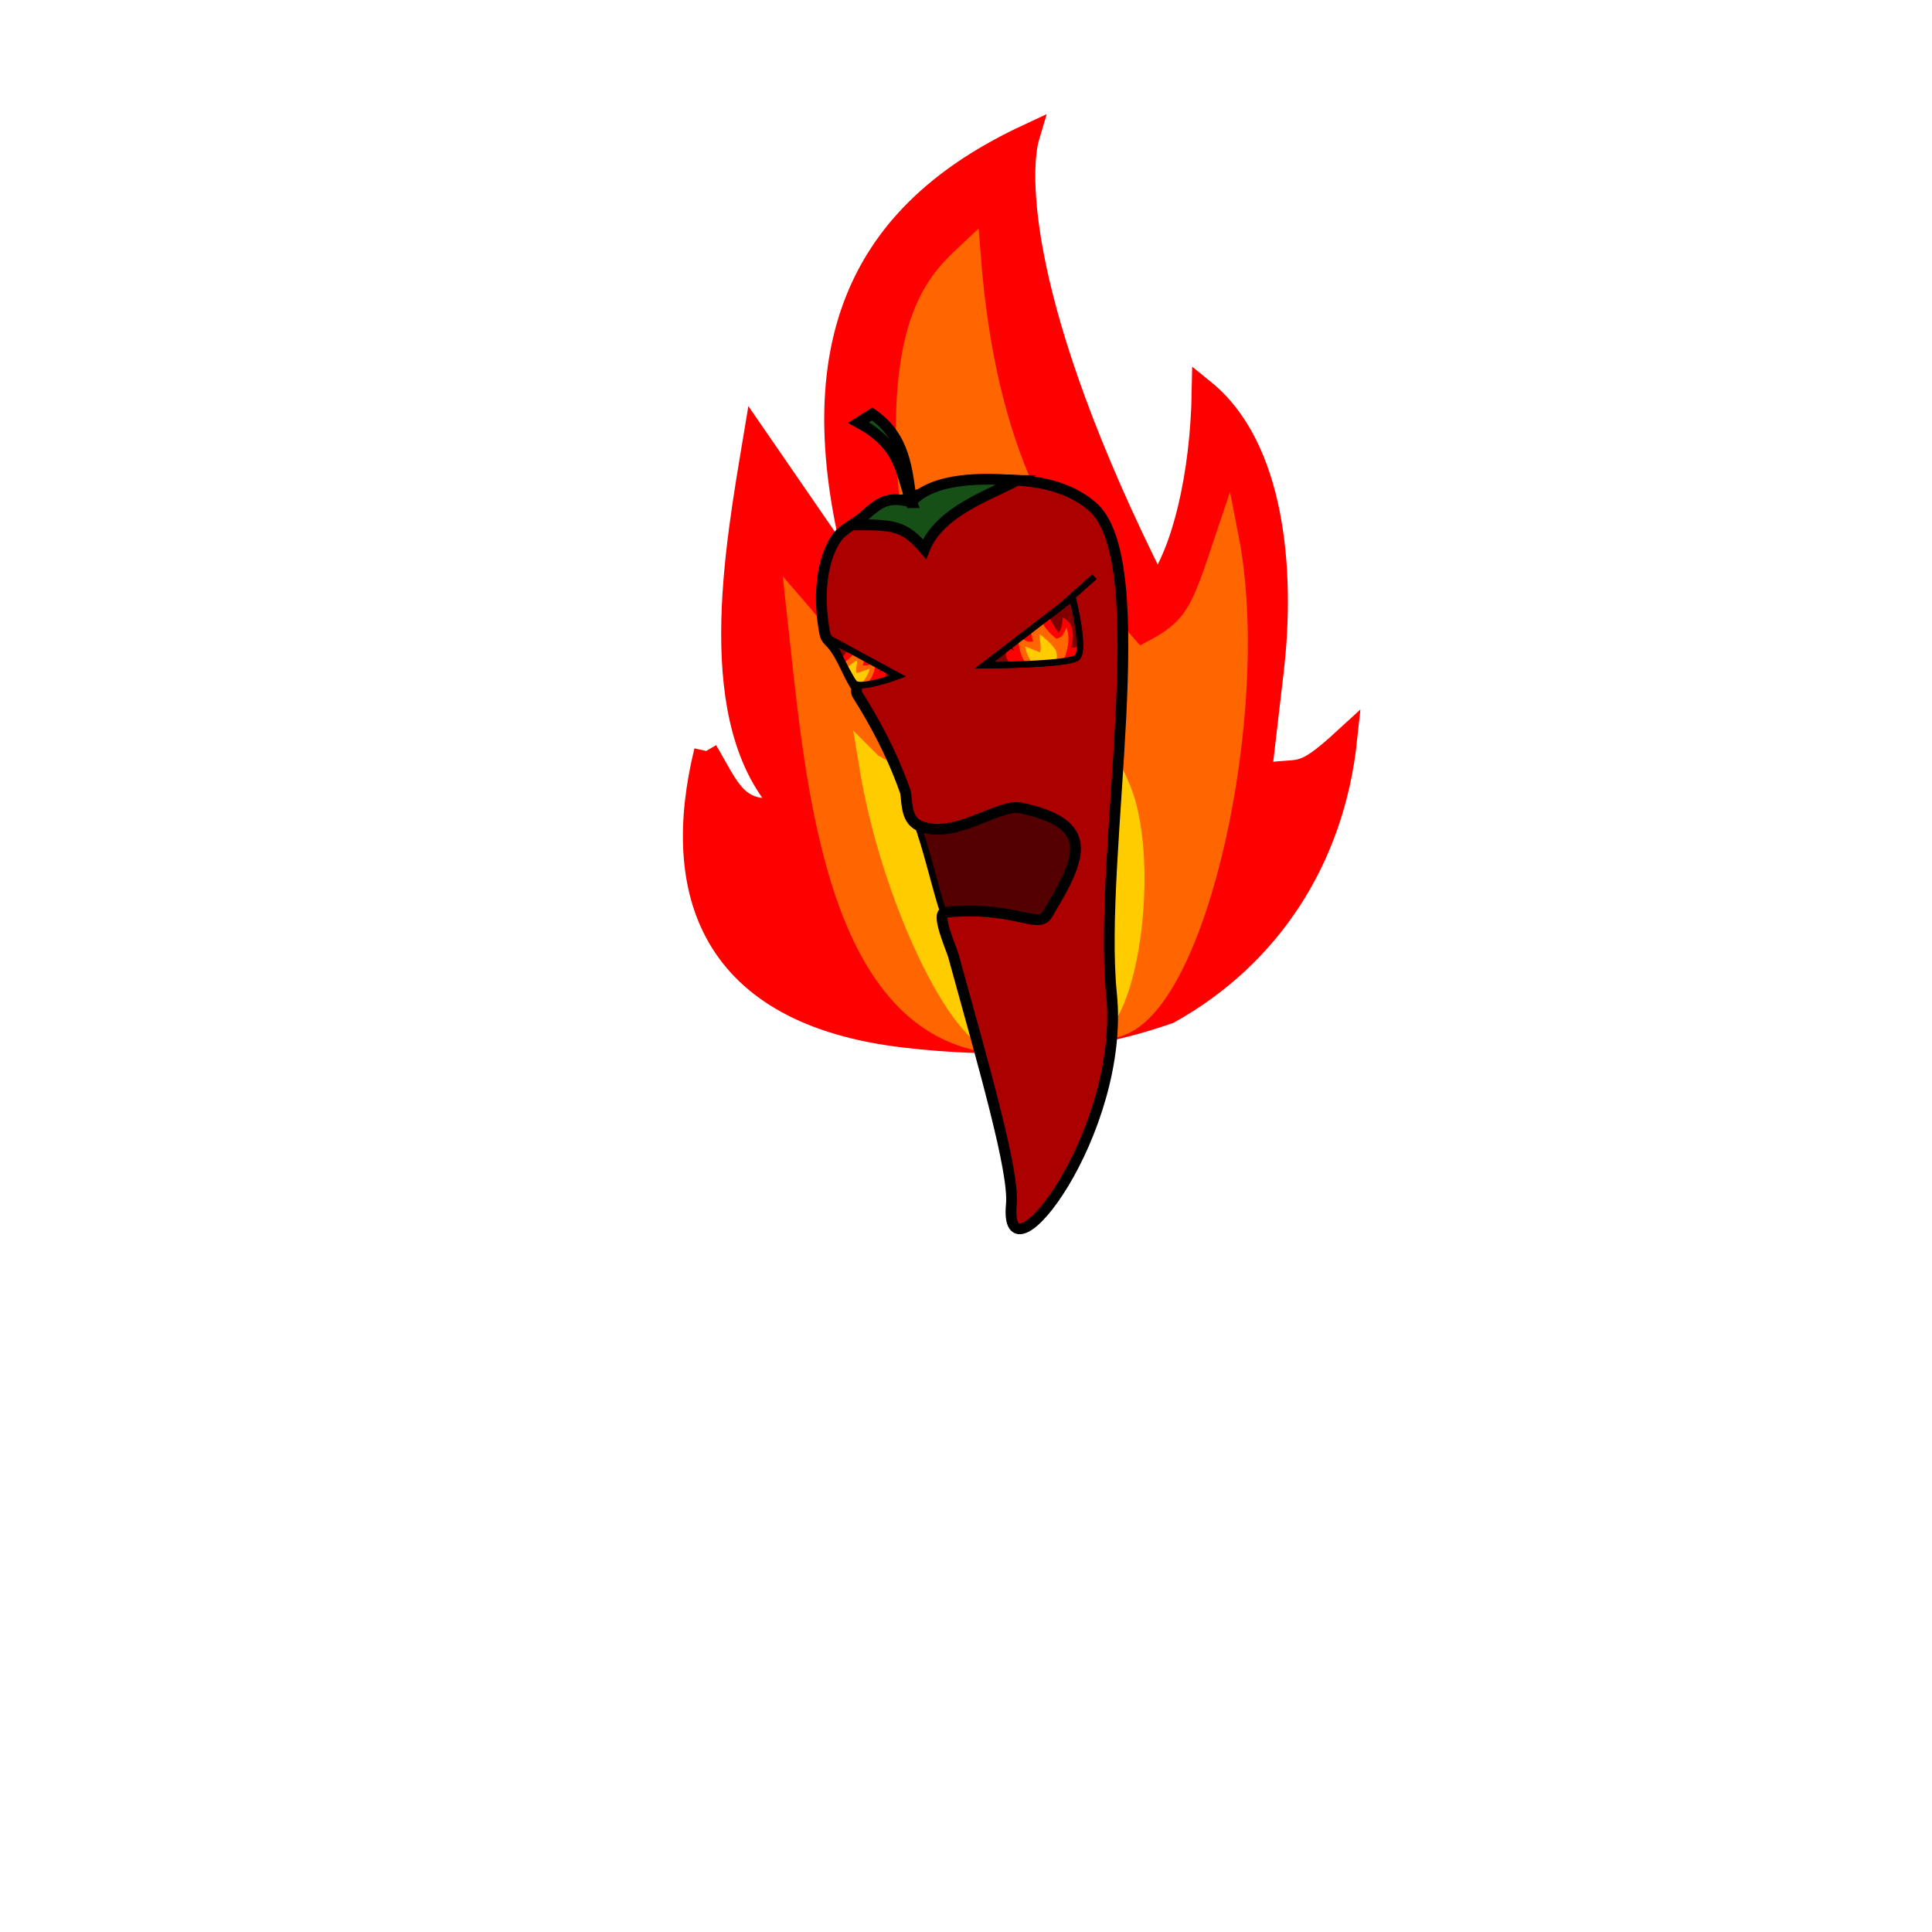 <?xml version="1.0" encoding="UTF-8" standalone="no"?>
<!-- Created with Inkscape (http://www.inkscape.org/) -->

<svg
   xmlns:dc="http://purl.org/dc/elements/1.1/"
   xmlns:cc="http://creativecommons.org/ns#"
   xmlns:rdf="http://www.w3.org/1999/02/22-rdf-syntax-ns#"
   xmlns:svg="http://www.w3.org/2000/svg"
   xmlns="http://www.w3.org/2000/svg"
   xmlns:sodipodi="http://sodipodi.sourceforge.net/DTD/sodipodi-0.dtd"
   xmlns:inkscape="http://www.inkscape.org/namespaces/inkscape"
   width="300"
   height="300"
   viewBox="0 0 300 300"
   id="svg5488"
   version="1.1"
   inkscape:version="0.91 r13725"
   sodipodi:docname="Pepper.svg">
  <defs
     id="defs5490" />
  <sodipodi:namedview
     id="base"
     pagecolor="#ffffff"
     bordercolor="#666666"
     borderopacity="1.0"
     inkscape:pageopacity="0.0"
     inkscape:pageshadow="2"
     inkscape:zoom="2.8"
     inkscape:cx="129.39455"
     inkscape:cy="170.71468"
     inkscape:document-units="px"
     inkscape:current-layer="layer1"
     showgrid="false"
     inkscape:window-width="1920"
     inkscape:window-height="1017"
     inkscape:window-x="3832"
     inkscape:window-y="-8"
     inkscape:window-maximized="1"
     units="px" />
  <g
     inkscape:groupmode="layer"
     id="layer6"
     inkscape:label="BoundingBox"
     style="display:none">
    <rect
       transform="translate(0,-752.362)"
       style="fill:none;fill-opacity:1;stroke:#000000;stroke-width:2;stroke-linecap:square;stroke-linejoin:round;stroke-miterlimit:4;stroke-dasharray:none;stroke-opacity:1"
       id="rect15670"
       width="100"
       height="100"
       x="101"
       y="851.362" />
  </g>
  <g
     inkscape:label="Layer 1"
     inkscape:groupmode="layer"
     id="layer1"
     transform="translate(0,-752.362)"
     style="display:inline">
    <path
       style="display:inline;fill:#ff0000;fill-rule:evenodd;stroke:#ff0000;stroke-width:3.674px;stroke-linecap:butt;stroke-linejoin:miter;stroke-opacity:1"
       d="m 109.616,869.003 c -5.306,21.661 0.6,40.691 30.914,44.204 13.925,1.614 26.788,1.235 40.93,-3.701 15.6,-8.707 25.469,-23.769 27.442,-42.335 -7.304,6.706 -6.599,4.365 -13.298,5.655 l 1.902,-16.296 c 1.862,-15.951 0.057,-34.784 -10.613,-43.434 -0.225,13.015 -3.047,25.018 -7.294,30.71 -22.352,-44.36 -21.543,-65.177 -20,-70.327 -25.206,11.768 -37.024,32.173 -25.116,71.716 l -17.209,-24.985 c -2.901,17.448 -7.897,44.36 4.778,57.637 -7.717,1.522 -8.847,-2.809 -12.436,-8.842 z"
       id="path15704-1"
       inkscape:connector-curvature="0"
       sodipodi:nodetypes="cscccsccccccc" />
    <path
       style="display:inline;fill:#ff6600;fill-rule:evenodd;stroke:#ff6600;stroke-width:3.674px;stroke-linecap:butt;stroke-linejoin:miter;stroke-opacity:1"
       d="m 151.227,913.534 c -21.937,-5.611 -24.536,-41.829 -27.209,-66.028 5.681,6.559 9.206,16.338 22.325,11.798 -11.839,-54.168 -1.258,-62.442 4.083,-67.489 2.359,30.819 11.56,46.892 26.154,63.009 9.307,-4.4 9.835,-6.608 13.949,-18.902 5.184,26.583 -4.869,72.328 -17.169,75.637 -10.689,2.875 -18.229,2.973 -22.133,1.975 z"
       id="path15706-1"
       inkscape:connector-curvature="0"
       sodipodi:nodetypes="scccccss" />
    <path
       style="display:inline;fill:#ffcc00;fill-rule:evenodd;stroke:#ffcc00;stroke-width:3.674px;stroke-linecap:butt;stroke-linejoin:miter;stroke-opacity:1"
       d="m 135.229,871.144 c 4.988,2.835 14.252,8.288 19.24,11.124 3.974,-9.922 0.658,-23.139 0.329,-35.007 0,0 16.733,19.273 19.733,29.936 3.192,11.343 0.438,32.666 -5.458,35.216 -1.857,0.803 -9.742,1.884 -13.887,1.527 -5.993,-0.517 -16.626,-22.41 -19.957,-42.796 z"
       id="path15708-4"
       inkscape:connector-curvature="0"
       sodipodi:nodetypes="cccsssc" />
    <path
       style="fill:#550000;fill-rule:evenodd;stroke:#000000;stroke-width:1px;stroke-linecap:butt;stroke-linejoin:miter;stroke-opacity:1"
       d="m 142.278,879.882 c 1.541,3.99 3.006,10.648 4.271,14.336 l 19.344,1.537 6.607,-16.518 -13.036,-15.357 z"
       id="path15674"
       inkscape:connector-curvature="0"
       sodipodi:nodetypes="cccccc" />
    <path
       style="fill:#aa0000;fill-rule:evenodd;stroke:#000000;stroke-width:1.676;stroke-linecap:butt;stroke-linejoin:miter;stroke-miterlimit:4;stroke-dasharray:none;stroke-opacity:1"
       d="m 130.78,834.943 c -1.811,1.451 -4.337,6.87 -2.732,15.645 0.094,0.516 0.261,0.927 0.647,1.292 1.894,1.79 2.809,4.905 4.17,6.994 0.327,0.502 -0.058,0.84 0.28,1.374 2.537,4.005 5.252,8.907 7.395,14.937 0.374,1.051 -0.088,4.366 2.173,5.374 5.369,2.394 12.343,-3.479 15.79,-2.743 11.778,2.512 9.471,7.675 4.105,16.575 -1.421,2.357 -5.247,-1.48 -15.88,-0.357 -1.448,0.153 1.023,5.674 1.327,6.778 4.859,17.637 9.464,33.524 8.99,38.576 -1.251,13.355 17.731,-11.241 15.548,-32.689 -2.183,-21.448 7.025,-67.206 -3.036,-75.738 -10.061,-8.532 -31.479,-1.864 -38.776,3.984 z"
       id="path6036"
       inkscape:connector-curvature="0"
       sodipodi:nodetypes="sssssssssssszzs" />
    <path
       style="fill:#165016;fill-rule:evenodd;stroke:#000000;stroke-width:1.676;stroke-linecap:butt;stroke-linejoin:miter;stroke-miterlimit:4;stroke-dasharray:none;stroke-opacity:1"
       d="m 157.812,826.981 c -3.586,2.072 -11.871,4.606 -14.254,10.642 -3.078,-3.561 -4.597,-3.827 -11.084,-3.76 3.748,-2.855 4.409,-4.758 9.017,-3.554 3.527,-3.921 11.438,-3.724 16.32,-3.328 z"
       id="path6044"
       inkscape:connector-curvature="0"
       sodipodi:nodetypes="ccccc" />
    <path
       style="fill:#165016;fill-rule:evenodd;stroke:#000000;stroke-width:1.676;stroke-linecap:butt;stroke-linejoin:miter;stroke-miterlimit:4;stroke-dasharray:none;stroke-opacity:1"
       d="m 141.572,830.409 c -0.74,-5.022 -0.962,-10.216 -6.142,-13.764 l -2.111,1.338 c 6.757,3.65 6.453,7.789 8.254,12.426 z"
       id="path6046"
       inkscape:connector-curvature="0"
       sodipodi:nodetypes="cccc" />
    <path
       style="fill:none;fill-rule:evenodd;stroke:#000000;stroke-width:1px;stroke-linecap:butt;stroke-linejoin:miter;stroke-opacity:1"
       d="m 155.062,855.099 14.893,-13.183"
       id="path15676"
       inkscape:connector-curvature="0"
       sodipodi:nodetypes="cc" />
    <path
       style="fill:#800000;fill-rule:evenodd;stroke:#000000;stroke-width:1px;stroke-linecap:butt;stroke-linejoin:miter;stroke-opacity:1"
       d="m 152.852,855.667 c 0,0 12.731,-0.056 14.323,-1.157 1.467,-1.014 -0.631,-9.344 -0.631,-9.344 z"
       id="path15680"
       inkscape:connector-curvature="0"
       sodipodi:nodetypes="cscc" />
    <path
       style="fill:#800000;fill-rule:evenodd;stroke:#000000;stroke-width:1px;stroke-linecap:butt;stroke-linejoin:miter;stroke-opacity:1;fill-opacity:1"
       d="m 139.436,857.328 c 0,0 -5.167,1.933 -6.596,1.268 -0.715,-0.332 -3.7,-6.989 -3.982,-7.002 z"
       id="path15682"
       inkscape:connector-curvature="0"
       sodipodi:nodetypes="cscc" />
  </g>
  <g
     inkscape:groupmode="layer"
     id="layer7"
     inkscape:label="Eye"
     style="display:inline">
    <g
       transform="translate(0,-752.362)"
       style="display:inline"
       id="g15839">
      <g
         transform="matrix(0.411,0,0,0.284,115.755,608.96)"
         id="g15731">
        <path
           id="path15704"
           transform="matrix(2.431,0,0,3.522,-281.39,505.131)"
           d="m 162.742,95.719 -3.447,2.645 c 0.027,0.066 0.037,0.124 0.066,0.191 l -0.137,-0.137 -2.025,1.551 c 0.133,0.429 0.365,0.819 0.773,1.115 -0.845,0.116 -0.985,-0.205 -1.367,-0.658 l -0.035,0.027 c -0.374,1.108 -0.174,2.112 0.99,2.742 3.247,-0.103 7.148,-0.306 8.896,-0.775 0.662,-0.605 1.088,-1.336 1.215,-2.162 -0.816,0.52 -0.738,0.338 -1.486,0.438 l 0.213,-1.262 c 0.208,-1.236 0.006,-2.695 -1.186,-3.365 -0.025,1.008 -0.34,1.938 -0.814,2.379 -0.795,-1.094 -1.305,-1.984 -1.656,-2.729 z"
           style="fill:#ff0000;fill-rule:evenodd;stroke:#ff0000;stroke-width:0.342px;stroke-linecap:butt;stroke-linejoin:miter;stroke-opacity:1"
           inkscape:connector-curvature="0" />
        <path
           id="path15706"
           transform="matrix(2.431,0,0,3.522,-281.39,505.131)"
           d="m 161.689,96.527 -1.482,1.137 c 0.092,0.561 0.229,1.193 0.479,1.984 -1.234,0.296 -1.711,-0.192 -2.209,-0.658 l -0.215,0.166 c 0.209,1.349 0.476,2.998 1.492,3.963 1.833,-0.087 3.635,-0.219 5.055,-0.408 0.774,-1.256 1.218,-3.424 0.811,-4.875 -0.459,0.952 -0.517,1.124 -1.557,1.465 -1.066,-0.817 -1.868,-1.639 -2.373,-2.773 z"
           style="fill:#ff6600;fill-rule:evenodd;stroke:#ff6600;stroke-width:0.342px;stroke-linecap:butt;stroke-linejoin:miter;stroke-opacity:1"
           inkscape:connector-curvature="0" />
        <path
           id="path15708"
           transform="matrix(2.431,0,0,3.522,-281.39,505.131)"
           d="m 161.629,98.715 c 0.037,0.919 0.407,1.944 -0.037,2.713 -0.557,-0.22 -1.591,-0.642 -2.148,-0.861 0.215,0.914 0.704,1.855 1.207,2.504 1.131,-0.062 2.226,-0.141 3.209,-0.242 0.158,-0.584 0.173,-1.305 -0.025,-1.793 -0.335,-0.826 -2.205,-2.32 -2.205,-2.32 z"
           style="fill:#ffcc00;fill-rule:evenodd;stroke:#ffcc00;stroke-width:0.342px;stroke-linecap:butt;stroke-linejoin:miter;stroke-opacity:1"
           inkscape:connector-curvature="0" />
      </g>
      <path
         sodipodi:nodetypes="cscc"
         inkscape:connector-curvature="0"
         id="path15680-8"
         d="m 152.852,855.667 c 0,0 12.731,-0.056 14.323,-1.157 1.467,-1.014 -0.631,-9.344 -0.631,-9.344 z"
         style="display:inline;fill:none;fill-rule:evenodd;stroke:#000000;stroke-width:1px;stroke-linecap:butt;stroke-linejoin:miter;stroke-opacity:1" />
    </g>
    <g
       transform="translate(0,-752.362)"
       style="display:inline"
       id="g15852">
      <path
         id="path15704-1-9"
         transform="translate(0,752.362)"
         d="m 129.883,100.832 c -0.03,0.014 -0.052,0.034 -0.08,0.049 0.035,0.068 0.075,0.146 0.111,0.217 -0.01,-0.089 -0.029,-0.174 -0.031,-0.266 z m 1.967,0.021 c -0.288,0.465 -0.682,1.006 -1.225,1.637 0.891,1.749 1.848,3.574 2.215,3.744 0.723,0.336 2.396,0.008 3.879,-0.398 0.791,-0.464 0.891,-1.148 0.578,-1.889 -0.344,0.336 -0.453,0.577 -1.193,0.492 0.388,-0.236 0.591,-0.555 0.695,-0.904 l -1.812,-0.98 -0.076,0.065 c 0.016,-0.031 0.022,-0.057 0.037,-0.088 l -3.098,-1.678 z"
         style="display:inline;fill:#ff0000;fill-rule:evenodd;stroke:#ff0000;stroke-width:0.269px;stroke-linecap:butt;stroke-linejoin:miter;stroke-opacity:1"
         inkscape:connector-curvature="0" />
      <path
         id="path15706-1-6"
         transform="translate(0,752.362)"
         d="m 132.797,101.367 c -0.423,0.689 -1.051,1.215 -1.85,1.734 0.786,1.525 1.572,2.984 1.893,3.133 0.175,0.081 0.407,0.123 0.678,0.135 1.768,-0.394 2.105,-2.062 2.342,-3.342 l -0.184,-0.1 c -0.43,0.336 -0.837,0.693 -1.902,0.479 0.192,-0.511 0.305,-0.925 0.387,-1.301 l -1.363,-0.738 z"
         style="display:inline;fill:#ff6600;fill-rule:evenodd;stroke:#ff6600;stroke-width:0.269px;stroke-linecap:butt;stroke-linejoin:miter;stroke-opacity:1"
         inkscape:connector-curvature="0" />
      <path
         id="path15708-4-4"
         transform="translate(0,752.362)"
         d="m 132.961,102.734 c 0,0 -0.987,0.667 -1.551,1.24 0.609,1.143 1.174,2.141 1.43,2.26 0.11,0.051 0.248,0.081 0.398,0.104 0.577,-0.321 1.334,-1.321 1.602,-2.271 -0.479,0.158 -1.367,0.461 -1.846,0.619 -0.381,-0.553 -0.065,-1.29 -0.033,-1.951 z"
         style="display:inline;fill:#ffcc00;fill-rule:evenodd;stroke:#ffcc00;stroke-width:0.269px;stroke-linecap:butt;stroke-linejoin:miter;stroke-opacity:1"
         inkscape:connector-curvature="0" />
      <path
         sodipodi:nodetypes="cscc"
         inkscape:connector-curvature="0"
         id="path15682-2"
         d="m 139.436,857.328 c 0,0 -5.167,1.933 -6.596,1.268 -0.715,-0.332 -3.7,-6.989 -3.982,-7.002 z"
         style="display:inline;fill:none;fill-rule:evenodd;stroke:#000000;stroke-width:1px;stroke-linecap:butt;stroke-linejoin:miter;stroke-opacity:1" />
    </g>
  </g>
</svg>
